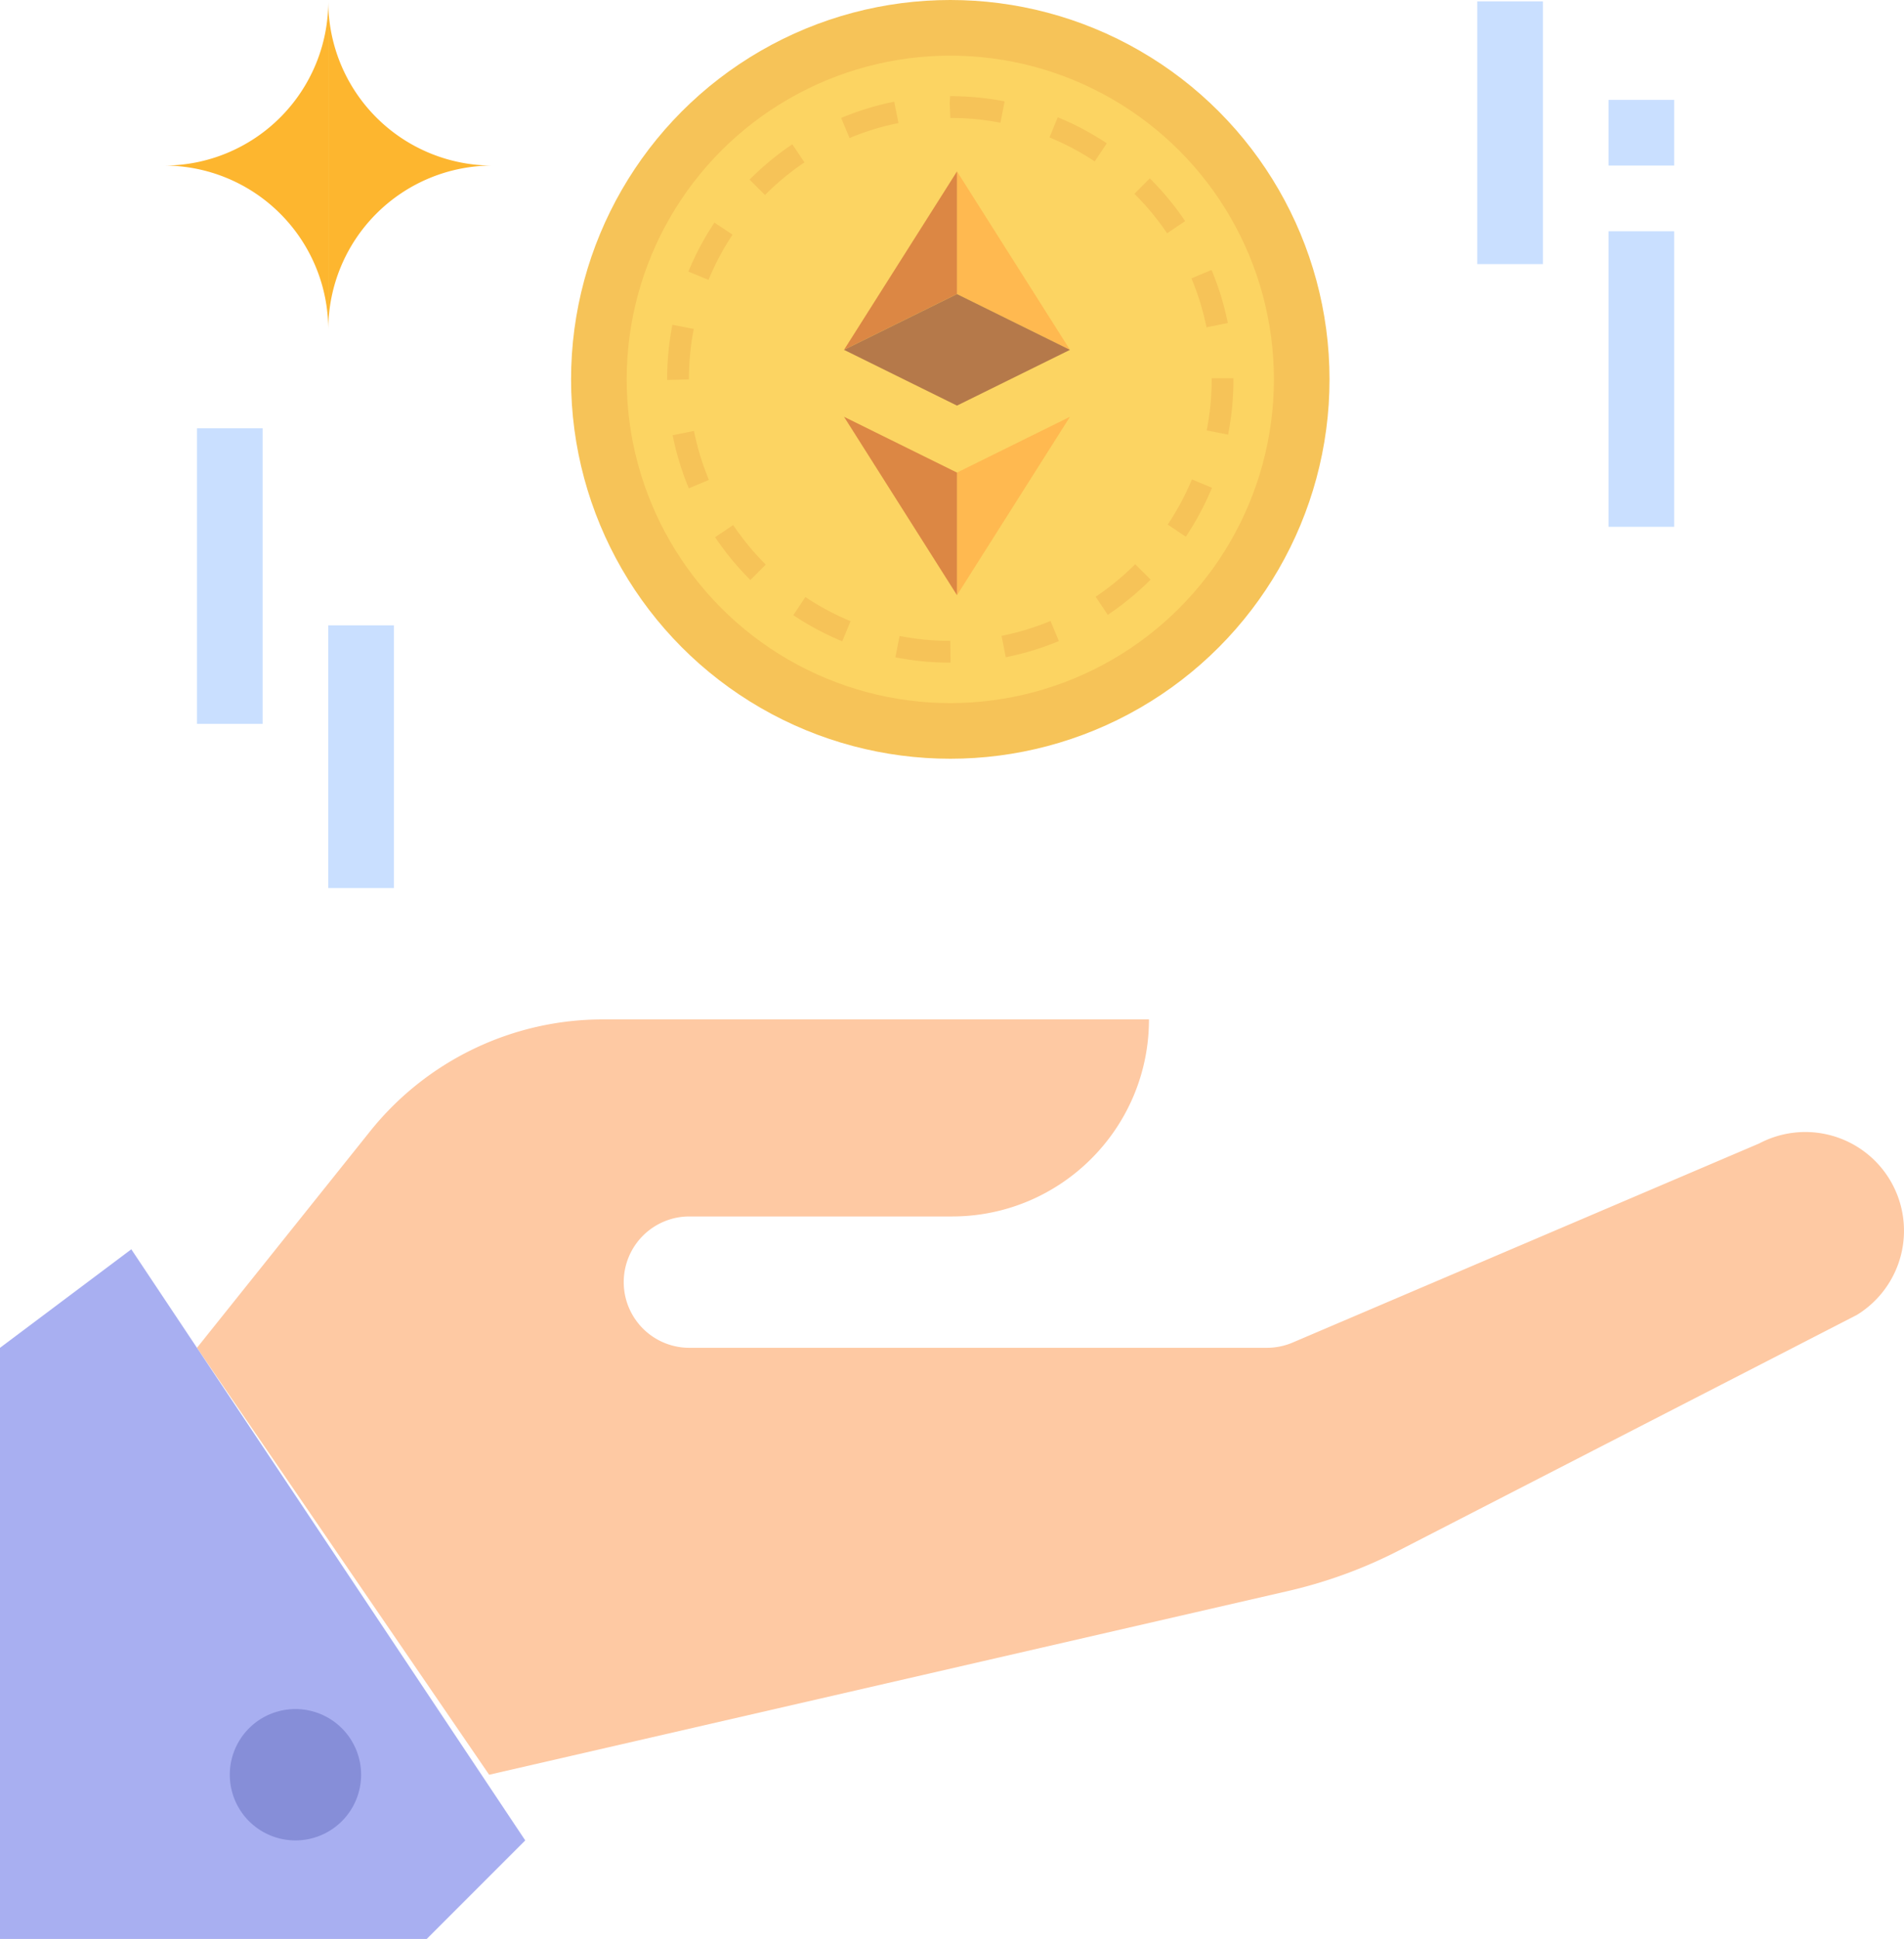 <svg xmlns="http://www.w3.org/2000/svg" viewBox="0 0 1796.026 1828.294">
  <defs>
    <style>
      .cls-1 {
        fill: #fec9a3;
      }

      .cls-2 {
        fill: #a8aff1;
      }

      .cls-3 {
        fill: #868ed8;
      }

      .cls-4 {
        fill: #fdb62f;
      }

      .cls-5 {
        fill: #c9dfff;
      }

      .cls-6 {
        fill: #f6c358;
      }

      .cls-7 {
        fill: #fcd462;
      }

      .cls-8 {
        fill: #ffb950;
      }

      .cls-9 {
        fill: #dc8744;
      }

      .cls-10 {
        fill: #b5794a;
      }
    </style>
  </defs>
  <g id="Group_1197" data-name="Group 1197" transform="translate(-3392 1858.333)">
    <g id="bitcoin_3_" data-name="bitcoin (3)" transform="translate(3392 -1857.041)">
      <path id="Path_989" data-name="Path 989" class="cls-1" d="M1648.956,399.363a93.085,93.085,0,0,0-123.369-34.372l-440.06,187.717a62.4,62.4,0,0,1-24.308,4.954H516.493a61.932,61.932,0,1,1,0-123.864H764.222c102.614,0,185.8-83.184,185.8-185.8H434.866a281.252,281.252,0,0,0-219.55,105.5L52,557.662,327.6,960.221,1081.13,787a447.906,447.906,0,0,0,104.727-38.275L1617.68,526.7A93.114,93.114,0,0,0,1648.956,399.363Z" transform="translate(133.796 711.95)"/>
      <path id="Path_990" data-name="Path 990" class="cls-2" d="M4,396.9V954.29h402.56l92.9-92.9L127.866,304Z" transform="translate(-4.001 872.712)"/>
      <path id="Path_1120" data-name="Path 1120" class="cls-3" d="M61.932,0A61.932,61.932,0,1,1,0,61.932,61.932,61.932,0,0,1,61.932,0Z" transform="translate(216.763 1610.239)"/>
      <g id="Group_1014" data-name="Group 1014" transform="translate(154.831)">
        <path id="Path_991" data-name="Path 991" class="cls-4" d="M84,309.661A154.833,154.833,0,0,1,238.832,154.831,154.833,154.833,0,0,1,84,0" transform="translate(70.83)"/>
        <path id="Path_992" data-name="Path 992" class="cls-4" d="M198.832,0A154.833,154.833,0,0,1,44,154.831,154.833,154.833,0,0,1,198.832,309.661" transform="translate(-44.001)"/>
      </g>
      <g id="Group_1015" data-name="Group 1015" transform="translate(185.797)">
        <path id="Path_994" data-name="Path 994" class="cls-5" d="M364,0h61.933V247.729H364Z" transform="translate(843.678)"/>
        <path id="Path_995" data-name="Path 995" class="cls-5" d="M396,56h61.932V334.7H396Z" transform="translate(935.543 160.763)"/>
        <path id="Path_996" data-name="Path 996" class="cls-5" d="M396,24h61.932V85.932H396Z" transform="translate(935.543 68.898)"/>
        <path id="Path_997" data-name="Path 997" class="cls-5" d="M84,152h61.932V399.729H84Z" transform="translate(39.864 436.356)"/>
        <path id="Path_998" data-name="Path 998" class="cls-5" d="M52,104h61.932V382.7H52Z" transform="translate(-52.001 298.56)"/>
      </g>
    </g>
    <g id="Group_1018" data-name="Group 1018" transform="translate(3930.682 -1858.333)">
      <g id="Group_1016" data-name="Group 1016" transform="translate(0 0)">
        <ellipse id="Ellipse_68" data-name="Ellipse 68" class="cls-6" cx="357.724" cy="357.723" rx="357.724" ry="357.723"/>
        <ellipse id="Ellipse_69" data-name="Ellipse 69" class="cls-7" cx="305.252" cy="305.251" rx="305.252" ry="305.251" transform="translate(52.472 52.475)"/>
        <path id="Path_811" data-name="Path 811" class="cls-6" d="M501.067,761.964a268.871,268.871,0,0,1-51.958-5.021l3.962-20.155a248.72,248.72,0,0,0,47.836,4.635l.246,18.569-.005,1.972Zm52.186-5.121-4.012-20.153a245.833,245.833,0,0,0,46.209-14.041l7.884,18.972A266.082,266.082,0,0,1,553.254,756.843ZM398.993,741.834a266.553,266.553,0,0,1-46.173-24.649L364.227,700.1a246.7,246.7,0,0,0,42.613,22.744Zm250.468-24.957-11.437-17.065a248.2,248.2,0,0,0,37.317-30.695l14.536,14.518A268.219,268.219,0,0,1,649.462,716.877ZM312.333,684.034a269.377,269.377,0,0,1-33.281-40.37L296.106,632.2a248.7,248.7,0,0,0,30.737,37.291Zm410.74-40.842L706,631.765a246.6,246.6,0,0,0,22.79-42.593l18.983,7.865A267.655,267.655,0,0,1,723.073,643.192ZM254.261,597.56a265.421,265.421,0,0,1-15.269-50.071l20.146-4.023a245.114,245.114,0,0,0,14.084,46.189Zm508.671-50.619-20.156-3.985a248.669,248.669,0,0,0,4.685-48.091v-1.079h20.546v1.079A269.132,269.132,0,0,1,762.931,546.941ZM233.8,495.409v-.541a269.214,269.214,0,0,1,4.966-51.521l20.166,3.944a248.653,248.653,0,0,0-4.585,47.579Zm508.773-49.65a245.236,245.236,0,0,0-14.189-46.154l18.948-7.946A265.239,265.239,0,0,1,762.71,441.7ZM272.831,401.041l-19-7.826a266.684,266.684,0,0,1,24.594-46.2L295.529,358.4A245.909,245.909,0,0,0,272.831,401.041ZM705.42,357.1a248.974,248.974,0,0,0-30.814-37.221l14.477-14.577a269.213,269.213,0,0,1,33.361,40.3ZM326.106,320.981,311.539,306.5a269,269,0,0,1,40.346-33.328l11.477,17.045A248.3,248.3,0,0,0,326.106,320.981Zm311.05-31.635a246.159,246.159,0,0,0-42.666-22.653l7.8-19.011a267.275,267.275,0,0,1,46.227,24.548ZM405.878,267.289l-7.927-18.96A265.993,265.993,0,0,1,448,233.01l4.054,20.146A244.663,244.663,0,0,0,405.878,267.289Zm142.35-14.442a248.611,248.611,0,0,0-47.324-4.534l-.568-14.328.376-6.219a278.683,278.683,0,0,1,51.436,4.916Z" transform="translate(-143.184 -137.118)"/>
      </g>
      <g id="Group_1017" data-name="Group 1017" transform="translate(257.478 161.621)">
        <path id="Path_815" data-name="Path 815" class="cls-8" d="M344.907,291.825,238.345,239.209V123.586Z" transform="translate(-131.784 -123.586)"/>
        <path id="Path_816" data-name="Path 816" class="cls-9" d="M274.288,123.586V239.209L167.724,291.825Z" transform="translate(-167.724 -123.586)"/>
        <path id="Path_817" data-name="Path 817" class="cls-8" d="M344.907,276.921,238.345,445.158V329.537Z" transform="translate(-131.784 -45.542)"/>
        <path id="Path_818" data-name="Path 818" class="cls-9" d="M274.288,329.537V445.158L167.724,276.921Z" transform="translate(-167.724 -45.542)"/>
        <path id="Path_819" data-name="Path 819" class="cls-10" d="M380.852,252.834,274.288,305.41,167.724,252.834l106.564-52.589Z" transform="translate(-167.724 -84.57)"/>
      </g>
    </g>
  </g>
</svg>
